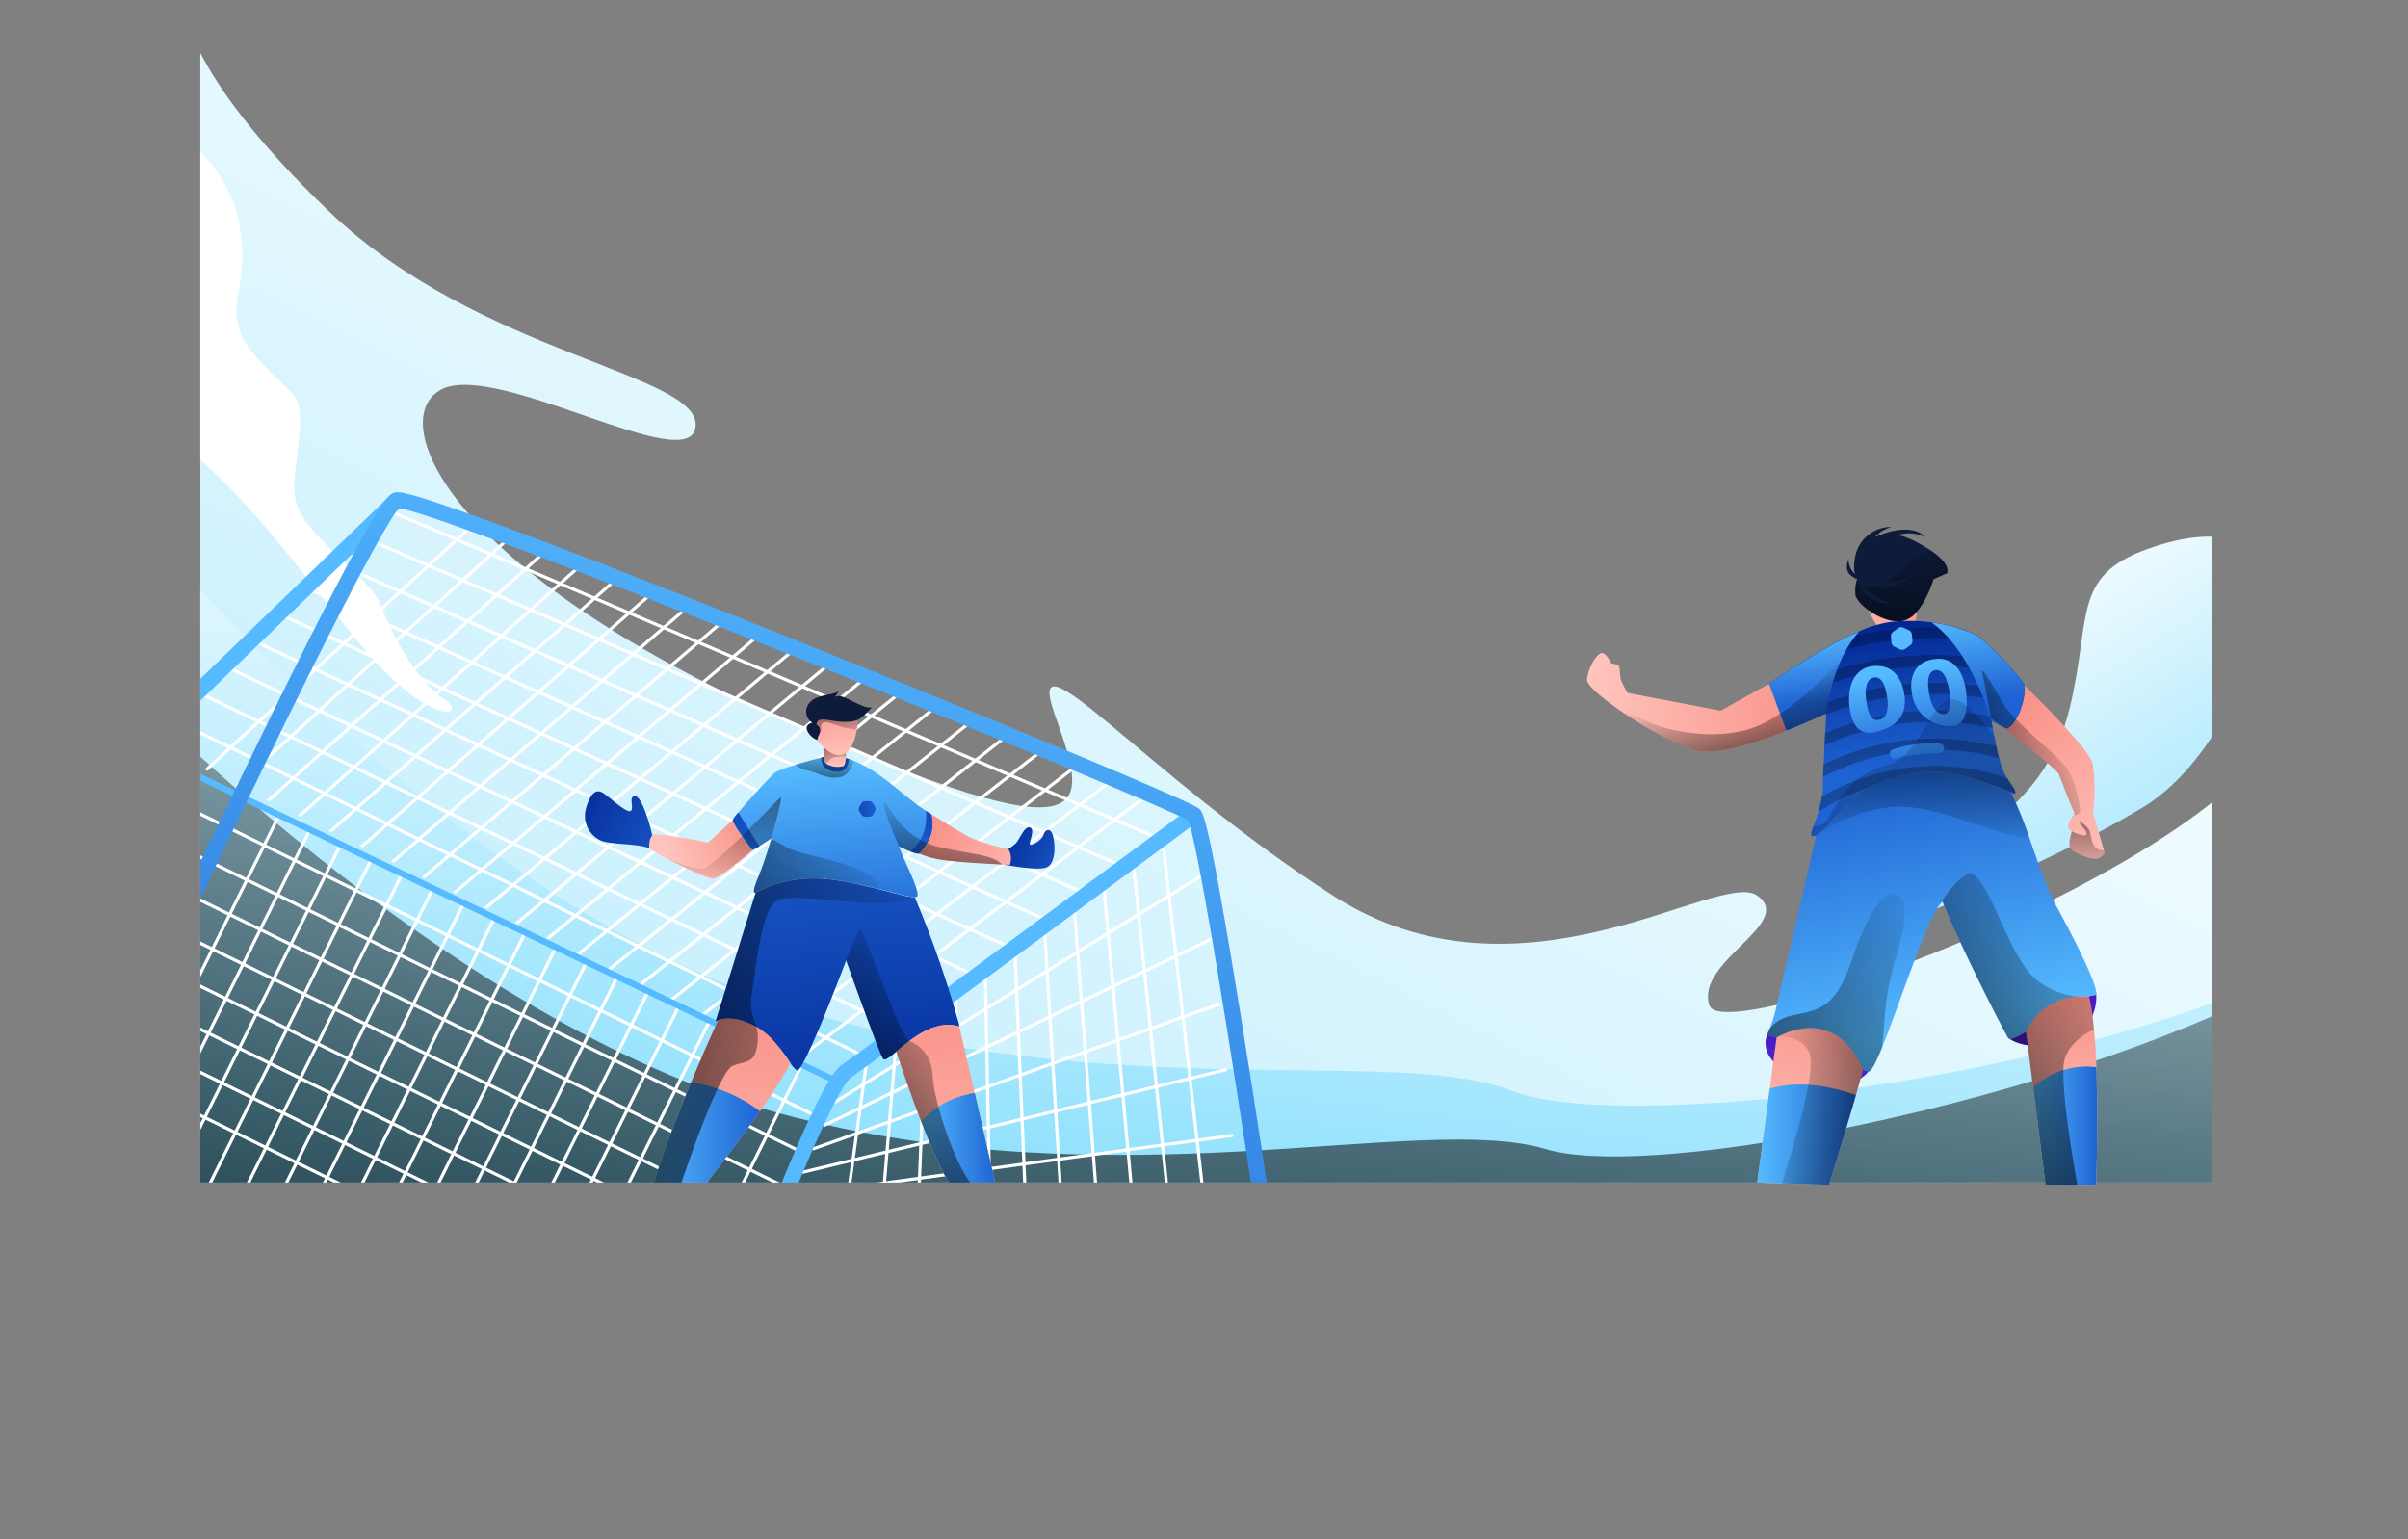 <svg xmlns="http://www.w3.org/2000/svg" xmlns:xlink="http://www.w3.org/1999/xlink" viewBox="0 0 772.26 493.69"><rect x="0" y="0" width="772.26" height="493.69" fill="#808080" stroke="none"/><defs><style>.cls-1,.cls-9{fill:none;}.cls-2{isolation:isolate;}.cls-3{clip-path:url(#clip-path);}.cls-4{fill:url(#linear-gradient);}.cls-5{fill:url(#linear-gradient-2);}.cls-6{fill:url(#linear-gradient-3);}.cls-22,.cls-24,.cls-27,.cls-29,.cls-30,.cls-34,.cls-35,.cls-36,.cls-43,.cls-45,.cls-50,.cls-51,.cls-52,.cls-56,.cls-57,.cls-58,.cls-59,.cls-64,.cls-7{mix-blend-mode:overlay;}.cls-7{fill:url(#linear-gradient-4);}.cls-8{fill:#fff;}.cls-9{stroke:#fff;stroke-linecap:round;stroke-linejoin:round;stroke-width:1.01px;}.cls-10{clip-path:url(#clip-path-2);}.cls-11{fill:#55baff;}.cls-12{fill:url(#linear-gradient-5);}.cls-13{fill:url(#linear-gradient-6);}.cls-14{fill:url(#linear-gradient-7);}.cls-15{fill:url(#linear-gradient-8);}.cls-16{fill:url(#linear-gradient-9);}.cls-17{fill:url(#linear-gradient-10);}.cls-18{fill:url(#linear-gradient-11);}.cls-19{fill:url(#linear-gradient-12);}.cls-20{fill:url(#linear-gradient-13);}.cls-21{fill:url(#linear-gradient-14);}.cls-22{fill:url(#linear-gradient-15);}.cls-23{fill:url(#linear-gradient-16);}.cls-24{fill:url(#linear-gradient-17);}.cls-25{fill:url(#linear-gradient-18);}.cls-26{fill:url(#linear-gradient-19);}.cls-27{fill:url(#linear-gradient-20);}.cls-28{fill:url(#linear-gradient-21);}.cls-29{fill:url(#linear-gradient-22);}.cls-30{fill:url(#linear-gradient-23);}.cls-31{fill:url(#linear-gradient-24);}.cls-32{fill:url(#linear-gradient-25);}.cls-33{fill:#0e1b3a;}.cls-34{fill:url(#linear-gradient-26);}.cls-35{fill:url(#linear-gradient-27);}.cls-36{fill:url(#linear-gradient-28);}.cls-37{fill:url(#linear-gradient-29);}.cls-38{fill:url(#linear-gradient-30);}.cls-39{fill:url(#linear-gradient-31);}.cls-40{fill:url(#linear-gradient-32);}.cls-41{fill:url(#linear-gradient-33);}.cls-42{fill:url(#linear-gradient-34);}.cls-43,.cls-64{opacity:0.25;}.cls-44{fill:url(#linear-gradient-35);}.cls-45{fill:url(#linear-gradient-36);}.cls-46{fill:url(#linear-gradient-37);}.cls-47{fill:url(#linear-gradient-38);}.cls-48{fill:url(#linear-gradient-39);}.cls-49{fill:url(#linear-gradient-40);}.cls-50{fill:url(#linear-gradient-41);}.cls-51{fill:url(#linear-gradient-42);}.cls-52{fill:url(#linear-gradient-43);}.cls-53{fill:url(#linear-gradient-44);}.cls-54{fill:url(#linear-gradient-45);}.cls-55{fill:url(#linear-gradient-46);}.cls-56{fill:url(#linear-gradient-47);}.cls-57{fill:url(#linear-gradient-48);}.cls-58{fill:url(#linear-gradient-49);}.cls-59{fill:url(#linear-gradient-50);}.cls-60{fill:url(#linear-gradient-51);}.cls-61{fill:url(#linear-gradient-52);}.cls-62{fill:url(#linear-gradient-53);}.cls-63{fill:url(#linear-gradient-54);}.cls-64{fill:url(#linear-gradient-55);}</style><clipPath id="clip-path" transform="translate(44.82 16.4)"><rect class="cls-1" x="19.42" width="645.16" height="362.9"/></clipPath><linearGradient id="linear-gradient" x1="695.87" y1="368.22" x2="575.36" y2="171.69" gradientUnits="userSpaceOnUse"><stop offset="0" stop-color="#54d1fc"/><stop offset="1" stop-color="#fff"/></linearGradient><linearGradient id="linear-gradient-2" x1="-99.51" y1="1127.06" x2="457.75" y2="14.45" xlink:href="#linear-gradient"/><linearGradient id="linear-gradient-3" x1="315.9" y1="478.94" x2="355.33" y2="149.81" xlink:href="#linear-gradient"/><linearGradient id="linear-gradient-4" x1="318.71" y1="586.22" x2="376.07" y2="78.54" gradientUnits="userSpaceOnUse"><stop offset="0"/><stop offset="1" stop-opacity="0"/></linearGradient><clipPath id="clip-path-2" transform="translate(44.82 16.4)"><polygon class="cls-1" points="0 220.1 83.21 146.56 90.93 146.56 336.63 242.91 336.26 246.71 223.79 331.86 218.62 328.13 0 220.1"/></clipPath><linearGradient id="linear-gradient-5" x1="234.09" y1="127.1" x2="154.32" y2="466.29" gradientUnits="userSpaceOnUse"><stop offset="0.01" stop-color="#55baff"/><stop offset="1" stop-color="#1e63d3"/></linearGradient><linearGradient id="linear-gradient-6" x1="272.02" y1="249.31" x2="301.28" y2="263.5" gradientUnits="userSpaceOnUse"><stop offset="0.01" stop-color="#00228e"/><stop offset="1" stop-color="#1e63d3"/></linearGradient><linearGradient id="linear-gradient-7" x1="230.41" y1="364.59" x2="213.88" y2="233.44" xlink:href="#linear-gradient-6"/><linearGradient id="linear-gradient-8" x1="186.87" y1="401.89" x2="185.44" y2="302.72" gradientUnits="userSpaceOnUse"><stop offset="0" stop-color="#ffc5bd"/><stop offset="1" stop-color="#f99187"/></linearGradient><linearGradient id="linear-gradient-9" x1="259.48" y1="400.83" x2="258.05" y2="301.66" xlink:href="#linear-gradient-8"/><linearGradient id="linear-gradient-10" x1="169.67" y1="259.57" x2="196.02" y2="247.91" xlink:href="#linear-gradient-8"/><linearGradient id="linear-gradient-11" x1="220.47" y1="228.38" x2="225.86" y2="284.07" xlink:href="#linear-gradient-5"/><linearGradient id="linear-gradient-12" x1="295.76" y1="265.19" x2="252.01" y2="251.14" xlink:href="#linear-gradient-8"/><linearGradient id="linear-gradient-13" x1="131.49" y1="235.45" x2="178.92" y2="258.45" xlink:href="#linear-gradient-6"/><linearGradient id="linear-gradient-14" x1="163.39" y1="349.31" x2="198.9" y2="349.31" xlink:href="#linear-gradient-5"/><linearGradient id="linear-gradient-15" x1="98.13" y1="323.73" x2="259.34" y2="311.04" xlink:href="#linear-gradient-4"/><linearGradient id="linear-gradient-16" x1="250.6" y1="349.79" x2="274.65" y2="349.79" xlink:href="#linear-gradient-5"/><linearGradient id="linear-gradient-17" x1="205.23" y1="361.29" x2="268.63" y2="307" xlink:href="#linear-gradient-4"/><linearGradient id="linear-gradient-18" x1="214.16" y1="206.65" x2="226.36" y2="235.26" xlink:href="#linear-gradient-6"/><linearGradient id="linear-gradient-19" x1="176.16" y1="207.99" x2="200.15" y2="264.23" xlink:href="#linear-gradient-6"/><linearGradient id="linear-gradient-20" x1="187.51" y1="199.87" x2="187.51" y2="267.18" xlink:href="#linear-gradient-4"/><linearGradient id="linear-gradient-21" x1="250.76" y1="223.02" x2="250.76" y2="258.35" xlink:href="#linear-gradient-6"/><linearGradient id="linear-gradient-22" x1="254.42" y1="293.62" x2="258.73" y2="236.93" xlink:href="#linear-gradient-4"/><linearGradient id="linear-gradient-23" x1="218.18" y1="246.98" x2="219.98" y2="223.34" xlink:href="#linear-gradient-4"/><linearGradient id="linear-gradient-24" x1="225.85" y1="227.43" x2="221.23" y2="205.39" xlink:href="#linear-gradient-8"/><linearGradient id="linear-gradient-25" x1="223.39" y1="229.28" x2="222.38" y2="220.84" xlink:href="#linear-gradient-8"/><linearGradient id="linear-gradient-26" x1="220.53" y1="197.56" x2="225.02" y2="222.71" xlink:href="#linear-gradient-4"/><linearGradient id="linear-gradient-27" x1="214.47" y1="206.34" x2="225.07" y2="231.19" xlink:href="#linear-gradient-4"/><linearGradient id="linear-gradient-28" x1="122.19" y1="275.31" x2="243.55" y2="257.26" xlink:href="#linear-gradient-4"/><linearGradient id="linear-gradient-29" x1="220.67" y1="244.95" x2="237.03" y2="242.52" xlink:href="#linear-gradient-6"/><linearGradient id="linear-gradient-30" x1="639.67" y1="260.64" x2="597.18" y2="212.05" xlink:href="#linear-gradient-8"/><linearGradient id="linear-gradient-31" x1="622.87" y1="333.22" x2="613.05" y2="307.83" gradientUnits="userSpaceOnUse"><stop offset="0" stop-color="#5b31dd"/><stop offset="1" stop-color="#4717bc"/></linearGradient><linearGradient id="linear-gradient-32" x1="534" y1="340.96" x2="539.27" y2="315.72" xlink:href="#linear-gradient-31"/><linearGradient id="linear-gradient-33" x1="542.26" y1="183.55" x2="576.75" y2="181.63" xlink:href="#linear-gradient-8"/><linearGradient id="linear-gradient-34" x1="559.82" y1="179.78" x2="566.53" y2="229.61" xlink:href="#linear-gradient-6"/><linearGradient id="linear-gradient-35" x1="576.1" y1="315" x2="559.22" y2="232.71" xlink:href="#linear-gradient-5"/><linearGradient id="linear-gradient-36" x1="472.83" y1="374.11" x2="581.34" y2="277.82" xlink:href="#linear-gradient-4"/><linearGradient id="linear-gradient-37" x1="528.32" y1="363.99" x2="543.81" y2="301.39" xlink:href="#linear-gradient-8"/><linearGradient id="linear-gradient-38" x1="615.63" y1="361.4" x2="617.07" y2="301.95" xlink:href="#linear-gradient-8"/><linearGradient id="linear-gradient-39" x1="518.75" y1="347.54" x2="550.39" y2="347.54" xlink:href="#linear-gradient-5"/><linearGradient id="linear-gradient-40" x1="607.18" y1="344.68" x2="627.75" y2="344.68" xlink:href="#linear-gradient-5"/><linearGradient id="linear-gradient-41" x1="548.53" y1="358.75" x2="637.64" y2="285.93" xlink:href="#linear-gradient-4"/><linearGradient id="linear-gradient-42" x1="592.19" y1="347.06" x2="519.85" y2="336.52" xlink:href="#linear-gradient-4"/><linearGradient id="linear-gradient-43" x1="573.77" y1="183.2" x2="571.61" y2="256.97" xlink:href="#linear-gradient-4"/><linearGradient id="linear-gradient-44" x1="535.4" y1="186.75" x2="538.32" y2="208.51" xlink:href="#linear-gradient-5"/><linearGradient id="linear-gradient-45" x1="587.66" y1="179.47" x2="591.48" y2="207.86" xlink:href="#linear-gradient-5"/><linearGradient id="linear-gradient-46" x1="463.64" y1="207.91" x2="539.1" y2="211.26" xlink:href="#linear-gradient-8"/><linearGradient id="linear-gradient-47" x1="566.46" y1="238.35" x2="619.4" y2="216.31" xlink:href="#linear-gradient-4"/><linearGradient id="linear-gradient-48" x1="625.89" y1="217.89" x2="624.1" y2="266.76" xlink:href="#linear-gradient-4"/><linearGradient id="linear-gradient-49" x1="520.79" y1="246.69" x2="510.01" y2="203.33" xlink:href="#linear-gradient-4"/><linearGradient id="linear-gradient-50" x1="569.33" y1="217.95" x2="563.42" y2="153.27" xlink:href="#linear-gradient-4"/><linearGradient id="linear-gradient-51" x1="555.56" y1="200.62" x2="560.95" y2="227.69" xlink:href="#linear-gradient-5"/><linearGradient id="linear-gradient-52" x1="575.22" y1="196.71" x2="580.61" y2="223.77" xlink:href="#linear-gradient-5"/><linearGradient id="linear-gradient-53" x1="565.77" y1="194.28" x2="570.92" y2="236.8" xlink:href="#linear-gradient-5"/><linearGradient id="linear-gradient-54" x1="566.32" y1="194.21" x2="571.47" y2="236.73" xlink:href="#linear-gradient-5"/><linearGradient id="linear-gradient-55" x1="575.64" y1="260.26" x2="537.31" y2="168.76" xlink:href="#linear-gradient-4"/></defs><title>goalie_and_player</title><g class="cls-2"><g id="Layer_2" data-name="Layer 2"><g id="OBJECTS"><g class="cls-3"><path class="cls-4" d="M682.59,178.94s-11.5,46.28-40.24,63.65-66.25,31.56-88,42.87-29-4.46,2.69-17.85,54.62-27.5,61.81-56.54.48-42.55,24.92-51.34S685.47,156.26,682.59,178.94Z" transform="translate(44.82 16.4)"/><path class="cls-5" d="M651.64,456.72c-17.06,1.58-38.61,1.49-65.7-.73-187-15.3-344.82-2.87-422.55-23.9S3.64,377.75-10.92,356.15-50.4,282.08-43.69,252.37c5.41-24,26.44-78.46,37.37-109.13,2.6-7.32,4.64-13.29,5.75-17.16C5.17,106,13.8-16.4,13.8-16.4s-1,22,47,67.89,119,51.88,117.47,68.86-65.14-22-82.2-11.48,4.12,58.25,109.69,105.28,98,27.81,87.65-1.44,29,19.38,89.33,58.18,123.81-8.89,136.06,0S498.63,292,503.42,306.12s168.63-46,184.92-93.41c10.88-31.66,14.92,23.65,15,74.67,0,25.38-.92,49.7-2.51,61.71-1.84,13.84,8.31,35,11,55C715.18,428.72,707.24,451.57,651.64,456.72Z" transform="translate(44.82 16.4)"/><path class="cls-6" d="M711.83,404.08c-21.39,20.42-40.27,38.11-60.19,52.64-17.06,1.58-38.61,1.49-65.7-.73-187-15.3-344.82-2.87-422.55-23.9S3.64,377.75-10.92,356.15-50.4,282.08-43.69,252.37c5.41-24,26.44-78.46,37.37-109.13,0,0,96.53,121.26,202.53,159.15s204.68,15.74,244,31.12c37.44,14.66,196.23-5.83,263.13-46.13,0,25.38-.92,49.7-2.51,61.71C699,362.93,709.11,384.09,711.83,404.08Z" transform="translate(44.82 16.4)"/><path class="cls-7" d="M727.44,400.73C707.77,422.8,690.38,442,671.69,458c-16.88,2.94-38.37,4.58-65.54,4.54-187.6-.25-343.94,24.81-423.11,10.08S19.42,431.31,3.17,410.94s-45.31-70.66-41-100.81c3.46-24.34,20-80.33,28.46-111.78,0,0,106,113.13,214.69,142.39S410.59,340,451,352.19c38.51,11.6,195.13-21.56,258.57-67.1,2.08,25.3,3.08,49.62,2.46,61.71C711.31,360.74,723.13,381,727.44,400.73Z" transform="translate(44.82 16.4)"/><path class="cls-8" d="M6.13,20.9c1,1.43,22,12.91,25.87,34.9s-7.18,27.25,4.79,41.6,15.81,10.51,14.37,26.29-4.46,20.51,5.27,31.08S74.88,171,77.64,178.42s10.41,23,19.52,29.06-3.84,10-25.87-16.56S35.35,142.82,9,122.26s-36.89-54-36.89-55.46" transform="translate(44.82 16.4)"/><line class="cls-9" x1="257.18" y1="341.54" x2="229.46" y2="397.24"/><line class="cls-9" x1="247.32" y1="336.81" x2="217.29" y2="397.16"/><line class="cls-9" x1="237.47" y1="332.08" x2="205.13" y2="397.07"/><line class="cls-9" x1="227.62" y1="327.34" x2="192.97" y2="396.98"/><line class="cls-9" x1="217.77" y1="322.61" x2="180.81" y2="396.89"/><line class="cls-9" x1="207.92" y1="317.88" x2="168.65" y2="396.81"/><line class="cls-9" x1="198.06" y1="313.15" x2="156.48" y2="396.72"/><line class="cls-9" x1="188.21" y1="308.42" x2="144.32" y2="396.63"/><line class="cls-9" x1="178.36" y1="303.69" x2="132.16" y2="396.54"/><line class="cls-9" x1="168.51" y1="298.96" x2="120" y2="396.46"/><line class="cls-9" x1="158.66" y1="294.23" x2="107.83" y2="396.37"/><line class="cls-9" x1="148.8" y1="289.5" x2="95.67" y2="396.28"/><line class="cls-9" x1="138.95" y1="284.76" x2="83.51" y2="396.19"/><line class="cls-9" x1="129.1" y1="280.03" x2="71.35" y2="396.1"/><line class="cls-9" x1="119.25" y1="275.3" x2="59.18" y2="396.02"/><line class="cls-9" x1="109.4" y1="270.57" x2="47.02" y2="395.93"/><line class="cls-9" x1="99.55" y1="265.84" x2="34.86" y2="395.84"/><line class="cls-9" x1="89.69" y1="261.11" x2="22.7" y2="395.75"/><line class="cls-9" x1="56.89" y1="257.49" x2="263.42" y2="358.8"/><line class="cls-9" x1="52.01" y1="268.91" x2="256.93" y2="369.43"/><line class="cls-9" x1="47.12" y1="280.32" x2="250.45" y2="380.05"/><line class="cls-9" x1="42.24" y1="291.73" x2="243.97" y2="390.68"/><line class="cls-9" x1="37.35" y1="303.14" x2="237.49" y2="401.31"/><line class="cls-9" x1="32.47" y1="314.56" x2="231" y2="411.94"/><line class="cls-9" x1="27.58" y1="325.97" x2="224.52" y2="422.57"/><line class="cls-9" x1="22.7" y1="337.38" x2="218.04" y2="433.2"/><g class="cls-10"><line class="cls-9" x1="176.22" y1="145.76" x2="41.83" y2="269.26"/><line class="cls-9" x1="186.91" y1="151.06" x2="51.93" y2="273.84"/><line class="cls-9" x1="197.6" y1="156.35" x2="62.02" y2="278.43"/><line class="cls-9" x1="208.29" y1="161.65" x2="72.12" y2="283.02"/><line class="cls-9" x1="218.98" y1="166.95" x2="82.21" y2="287.6"/><line class="cls-9" x1="229.67" y1="172.25" x2="92.31" y2="292.19"/><line class="cls-9" x1="240.36" y1="177.55" x2="102.41" y2="296.78"/><line class="cls-9" x1="251.05" y1="182.84" x2="112.5" y2="301.36"/><line class="cls-9" x1="261.74" y1="188.14" x2="122.6" y2="305.95"/><line class="cls-9" x1="272.43" y1="193.44" x2="132.7" y2="310.54"/><line class="cls-9" x1="283.12" y1="198.74" x2="142.79" y2="315.12"/><line class="cls-9" x1="293.81" y1="204.03" x2="152.89" y2="319.71"/><line class="cls-9" x1="304.49" y1="209.33" x2="162.99" y2="324.3"/><line class="cls-9" x1="315.18" y1="214.63" x2="173.08" y2="328.88"/><line class="cls-9" x1="325.87" y1="219.93" x2="183.18" y2="333.47"/><line class="cls-9" x1="336.56" y1="225.23" x2="193.28" y2="338.05"/><line class="cls-9" x1="347.25" y1="230.52" x2="203.37" y2="342.64"/><line class="cls-9" x1="357.94" y1="235.82" x2="213.47" y2="347.23"/><line class="cls-9" x1="368.63" y1="241.12" x2="223.56" y2="351.81"/><line class="cls-9" x1="379.32" y1="246.42" x2="233.66" y2="356.4"/><line class="cls-9" x1="105.08" y1="155.43" x2="394.33" y2="278.6"/><line class="cls-9" x1="95.85" y1="163.37" x2="384.26" y2="288.36"/><line class="cls-9" x1="86.61" y1="171.31" x2="374.2" y2="298.12"/><line class="cls-9" x1="77.38" y1="179.25" x2="364.13" y2="307.88"/><line class="cls-9" x1="68.14" y1="187.2" x2="354.07" y2="317.64"/><line class="cls-9" x1="58.9" y1="195.14" x2="344" y2="327.4"/><line class="cls-9" x1="49.67" y1="203.08" x2="333.94" y2="337.16"/><line class="cls-9" x1="40.43" y1="211.02" x2="323.87" y2="346.92"/><line class="cls-9" x1="31.2" y1="218.96" x2="313.81" y2="356.68"/></g><line class="cls-9" x1="278.11" y1="339.29" x2="271.35" y2="388.02"/><line class="cls-9" x1="287.58" y1="332.18" x2="282.89" y2="388.35"/><line class="cls-9" x1="297.04" y1="325.08" x2="294.44" y2="388.67"/><line class="cls-9" x1="306.51" y1="317.98" x2="305.99" y2="388.99"/><line class="cls-9" x1="315.97" y1="310.87" x2="317.53" y2="389.32"/><line class="cls-9" x1="325.44" y1="303.77" x2="329.08" y2="389.64"/><line class="cls-9" x1="334.9" y1="296.67" x2="340.63" y2="389.97"/><line class="cls-9" x1="344.37" y1="289.56" x2="352.18" y2="390.29"/><line class="cls-9" x1="353.83" y1="282.46" x2="363.72" y2="390.62"/><line class="cls-9" x1="363.3" y1="275.36" x2="375.27" y2="390.94"/><line class="cls-9" x1="372.76" y1="268.25" x2="386.82" y2="391.27"/><line class="cls-9" x1="267.84" y1="353.42" x2="386.82" y2="279.91"/><line class="cls-9" x1="264.37" y1="360.94" x2="388.9" y2="300.99"/><line class="cls-9" x1="260.91" y1="368.46" x2="390.97" y2="322.06"/><line class="cls-9" x1="257.45" y1="375.98" x2="393.05" y2="343.14"/><line class="cls-9" x1="253.99" y1="383.5" x2="395.13" y2="364.21"/><line class="cls-9" x1="250.53" y1="391.02" x2="397.21" y2="385.29"/><rect class="cls-11" x="117.12" y="162.48" width="2.02" height="235.25" transform="translate(-140.72 282.3) rotate(-64.46)"/><rect class="cls-11" x="-20.2" y="182.98" width="119.26" height="5.04" transform="translate(-73.02 95.91) rotate(-44.02)"/><path class="cls-11" d="M201.1,388.8,196.38,387c.06-.14,5.36-14.23,11.41-28.69,12.5-29.85,16-32.22,17.33-33.11,6.6-4.46,110.46-81.55,111.51-82.32l3,4c-4.29,3.18-105,77.93-111.7,82.46-.84.56-4.44,4.46-15.5,30.87C206.42,374.65,201.16,388.66,201.1,388.8Z" transform="translate(44.82 16.4)"/><path class="cls-12" d="M358.16,374.87c-.05-.31-4.58-30.8-9.57-61.81-8.59-53.33-11.43-64.26-12.33-66.35-5.43-3.07-59.86-25.9-125-52-85.93-34.45-122.36-47.36-128.07-48.14-2,2.09-9.18,13.23-35.86,67.43-15.72,31.95-30.65,63.54-30.8,63.85L12,275.69c.15-.33,15.52-32.85,31.51-65.31,32.75-66.47,36-67.88,37.8-68.64,1.46-.62,3.27-1.4,44.15,14,28,10.54,62.67,24.27,86.77,33.93,30.25,12.12,61.67,24.95,86.23,35.19,39.68,16.55,40.87,17.73,41.45,18.3,1.11,1.1,3,3,13.41,67.6,5.09,31.56,9.78,63.07,9.82,63.39Z" transform="translate(44.82 16.4)"/><path class="cls-13" d="M277.77,256.4a20.3,20.3,0,0,0,3.11-2.23c1.2-1.12,2.8-5.67,4.55-5.19s0,4.23,0,5.27,3.84-1,4.4-2.88,2.39-2.47,3.11.56.72,8.07-1.68,9.66-12.46-.44-13.49-.56S277.77,256.4,277.77,256.4Z" transform="translate(44.82 16.4)"/><path class="cls-14" d="M262.92,312.86l-.05,0c-6-1.78-11.62,1.33-16,4.63h0c-1.59,1.19-3,2.41-4.23,3.42-2.24,1.88-3.77,3.08-4.29,2.19-1.6-2.72-11.8-31.46-11.8-31.46s-13.75,36.57-15.83,35.29a8.92,8.92,0,0,1-2-2.27,60.38,60.38,0,0,0-5.44-7.09,23.9,23.9,0,0,0-5.56-4.52c-.31-.17-.62-.34-.94-.49-5.86-2.94-9.66-2.25-11.26-1.68a4.58,4.58,0,0,0-.87.4l12.88-41.36a49.58,49.58,0,0,1,7.35-3,41.47,41.47,0,0,1,10-1.53,50.19,50.19,0,0,1,9.71.74c10.22,1.64,20.83,5.32,24,5.29l.15.39a330.37,330.37,0,0,1,13.16,37.32c0,.13.08.26.11.39s.06.21.09.34Q262.55,311.36,262.92,312.86Z" transform="translate(44.82 16.4)"/><path class="cls-15" d="M208.74,324.64A153.75,153.75,0,0,1,198.9,340c-8.21,11.67-17.78,23.8-17.78,23.8l-8.33,1.85-9.4,2.1a377.08,377.08,0,0,1,13.44-37c4.79-11.54,8.71-20,8.71-20,1.6-.57,5.4-1.26,11.26,1.68.32.15.63.32.94.49a23.9,23.9,0,0,1,5.56,4.52A60.38,60.38,0,0,1,208.74,324.64Z" transform="translate(44.82 16.4)"/><path class="cls-16" d="M274.65,364.44l-6.66.47-7,.49c-3.27-4.83-7.06-13.48-10.4-22.11-3.47-8.93-6.47-17.83-8-22.4,1.22-1,2.64-2.23,4.23-3.42h0c4.39-3.3,10-6.41,16-4.63,1.12,4.68,3,12.86,4.93,21.34C271.15,348.85,274.65,364.44,274.65,364.44Z" transform="translate(44.82 16.4)"/><path class="cls-17" d="M196.8,256l-.21.2c-1.52,1.34-10.54,9.25-12.8,9.19-1.27,0-8.31-3-14.47-6.26h0c-5.88-3.08-10.94-6.34-9.38-7.4,3.19-2.15,22.27,2.16,22.27,2.16l8-7.27a2.32,2.32,0,0,0,.39,1.12,41.9,41.9,0,0,0,2.58,4,49,49,0,0,0,3.26,4.23s.13,0,.28,0Z" transform="translate(44.82 16.4)"/><path class="cls-18" d="M252.51,254a16.27,16.27,0,0,1-2.53,3.35s-.43.25-2.79-.64c-.91-.35-2.1-.86-3.67-1.63.32,1,.8,2.11,1.34,3.38s1.18,2.67,1.78,4c1.85,4.2,3.52,8.27,2.5,8.85a1.91,1.91,0,0,1-.51.05c-1.86,0-6.22-1.22-11.54-2.58-3.85-1-8.21-2-12.49-2.71a50.19,50.19,0,0,0-9.71-.74,41.47,41.47,0,0,0-10,1.53,49.58,49.58,0,0,0-7.35,3c-.3.11-.47.1-.51-.08-.24-1.08.48-2.76,2-6.59.57-1.4,1.2-3.22,1.78-5v0c.81-2.44,1.49-4.73,1.72-5.5,0-.16.07-.25.08-.27l-.15.1a.47.47,0,0,0-.12.09c-.65.43-2.27,1.54-3.66,2.39-.42.27-.83.51-1.17.7a7.05,7.05,0,0,1-.77.37l-.21.06h-.07c-.18-.13-1.8-2.23-3.35-4.44a38.7,38.7,0,0,1-2.56-4,2.32,2.32,0,0,1-.39-1.12A12.67,12.67,0,0,1,192,244.2c3.23-3.91,9.94-11.25,11.67-12.71.85-.71,3.56-1.67,6.64-2.6,2.87-.87,6-1.71,8.33-2.29,1.86-.47,3.12-.76,3.12-.76a24.48,24.48,0,0,1,5.72,1.24c.51.17,1,.35,1.5.55,9.14,3.65,16.25,11.72,23.2,16.06.42.27.85.52,1.27.76h0l.38.21s0,0,0,0A11.37,11.37,0,0,1,252.51,254Z" transform="translate(44.82 16.4)"/><path class="cls-19" d="M279.05,261l-2.45-.12c-18.29-1-21.72-1.48-26.62-3.55a16.27,16.27,0,0,0,2.53-3.35,11.37,11.37,0,0,0,1.32-9.3c1.61,1,7.55,4.78,11.32,6.9,4.4,2.48,13.42,4.36,13.42,4.36A5.9,5.9,0,0,1,279.05,261Z" transform="translate(44.82 16.4)"/><path class="cls-20" d="M164.31,251.62c.19-.22-2.88-12.38-5.35-12.62s-.24,4-1.52,4.71-6.31-4-8.7-5.67-4.31.08-5.67,5a8.68,8.68,0,0,0,4.79,10.15c2.95,1.35,12.34.92,15.49,2.52C163.43,254.65,163.27,252.82,164.31,251.62Z" transform="translate(44.82 16.4)"/><path class="cls-21" d="M198.9,340c-8.21,11.67-17.78,23.8-17.78,23.8l-8.33,1.85-9.4,2.1a377.08,377.08,0,0,1,13.44-37A48.62,48.62,0,0,1,198.9,340Z" transform="translate(44.82 16.4)"/><path class="cls-22" d="M248.78,271.81a67,67,0,0,1-9.46,1.36c-9,.84-28.5-3-34.37-1s-7.55,24.08-8.74,30.78c-.8,4.48.69,7,1.53,10a13,13,0,0,1,.38,5.3c-.83,6.34-2.88,5.39-7.91,7.18-3.94,1.41-13.49,28.56-17.42,40.18l-9.4,2.1c7.18-24.79,22.15-56.93,22.15-56.93a4.58,4.58,0,0,0-.87.4l12.88-41.36a49.58,49.58,0,0,1,7.35-3,41.47,41.47,0,0,1,10-1.53,50.19,50.19,0,0,1,9.71.74c10.22,1.64,20.83,5.32,24,5.29Z" transform="translate(44.82 16.4)"/><path class="cls-23" d="M274.65,364.44l-6.66.47-7,.49c-3.27-4.83-7.06-13.48-10.4-22.11a29.08,29.08,0,0,1,17.2-9.11C271.15,348.85,274.65,364.44,274.65,364.44Z" transform="translate(44.82 16.4)"/><path class="cls-24" d="M268,364.91l-7,.49c-6.67-9.81-15.42-35.51-18.38-44.51-2.24,1.88-3.77,3.08-4.29,2.19-1.6-2.72-11.8-31.46-11.8-31.46s3.33-8.79,4.45-9.75,12.58,34,15.87,35.6h0c3.28,1.61,7.17,4.17,7.46,11.52C254.61,336.14,261.44,358.31,268,364.91Z" transform="translate(44.82 16.4)"/><path class="cls-25" d="M227.44,227.08c-.14,1.93-1,4.34-4.28,4-4.22-.37-4.6-3.24-4.56-4.53,1.86-.47,3.12-.76,3.12-.76A24.48,24.48,0,0,1,227.44,227.08Z" transform="translate(44.82 16.4)"/><path class="cls-26" d="M198.74,255a14.62,14.62,0,0,1-1.94,1.07l-.21.06h-.07c-.18-.13-1.8-2.23-3.35-4.44a38.7,38.7,0,0,1-2.56-4,2.32,2.32,0,0,1-.39-1.12A12.67,12.67,0,0,1,192,244.2C193.52,246.72,197.09,252.5,198.74,255Z" transform="translate(44.82 16.4)"/><path class="cls-27" d="M202.52,252.56a53.52,53.52,0,0,1-5.72,3.55l-.21.06c-1.52,1.34-10.54,9.25-12.8,9.19-1.27,0-8.31-3-14.47-6.26.42.18,7.24,3.15,11,3.1,1.83,0,7.42-5.11,12.89-10.48l0,0c5.95-5.85,11.74-12,12.36-12.41S204.16,246.8,202.52,252.56Z" transform="translate(44.82 16.4)"/><path class="cls-28" d="M252.51,254a16.27,16.27,0,0,1-2.53,3.35s-.43.25-2.79-.64c5.3-4.4,5.22-10.61,4.95-13,.42.27.85.52,1.27.76h0l.38.21s0,0,0,0A11.37,11.37,0,0,1,252.51,254Z" transform="translate(44.82 16.4)"/><path class="cls-29" d="M276.6,260.91c-18.29-1-21.72-1.48-26.62-3.55,0,0-.84.48-6.46-2.27,0,0-5.67-13-4.72-13.94s3.85,8.73,13.71,12.86a23.83,23.83,0,0,0,3.22,1.08C265.58,257.58,273.43,257.5,276.6,260.91Z" transform="translate(44.82 16.4)"/><path class="cls-30" d="M228.94,227.63c-.48,1.81-1.61,4.55-4.17,5.18-3.89,1-6.83-1.26-11.1-2.22a6.43,6.43,0,0,1-3.4-1.7c2.87-.87,6-1.71,8.33-2.29,1.86-.47,3.12-.76,3.12-.76a24.48,24.48,0,0,1,5.72,1.24C228,227.25,228.45,227.43,228.94,227.63Z" transform="translate(44.82 16.4)"/><path class="cls-31" d="M230.3,214.44a31.15,31.15,0,0,1-.34,3.17c-.43,2.71-1.36,5.77-3.33,7.36l-.1.07c-2.41,1.84-5.24.16-7.24-1.78a15.53,15.53,0,0,1-2-2.32,6.5,6.5,0,0,1,.72-2.16,2.77,2.77,0,0,0,.09-1.3,2,2,0,0,0-.24-.71c-.46-.74-1.28-.43-.57-1.75.31-.59,1.11-.72,2.19-.65,1.86.13,4.54.83,7,.71A9.86,9.86,0,0,0,230.3,214.44Z" transform="translate(44.82 16.4)"/><path class="cls-32" d="M226.53,225c0,.44,0,.89-.06,1.33-.1,1.52-.34,2.92-.86,3a7.14,7.14,0,0,1-5.32-.68,2,2,0,0,1-.61-.58,25.34,25.34,0,0,1-.39-4.88C221.29,225.2,224.12,226.88,226.53,225Z" transform="translate(44.82 16.4)"/><path class="cls-33" d="M234.83,210.47c-2.17,2.28-3.29,3.39-4.53,4a9.86,9.86,0,0,1-3.77.64c-2.48.12-5.16-.58-7-.71-1.08-.07-1.88.06-2.19.65-.71,1.32.11,1,.57,1.75a2,2,0,0,1,.24.71c.23,1.68-.72,1.9-.81,3.46a5.81,5.81,0,0,1-3.21-2.86c-1.08-2.22,1.6-2.7,1.6-2.7a4.11,4.11,0,0,1-1.48-5.56c1.86-3.6,7.13-2.94,9.88-4.5a14.74,14.74,0,0,1-1.3,1.86c.53-.36,1.54-.6,3.34.18C229.32,208.74,233,211.07,234.83,210.47Z" transform="translate(44.82 16.4)"/><path class="cls-34" d="M230.3,214.44a31.15,31.15,0,0,1-.34,3.17c-4-.19-8.43-2.19-9.44-2.33-1.46-.2-2.06.42-1.94,1.72a1.93,1.93,0,0,1-.54,1.78,2.77,2.77,0,0,0,.09-1.3,2,2,0,0,0-.24-.71c-.46-.74-1.28-.43-.57-1.75.31-.59,1.11-.72,2.19-.65,1.86.13,4.54.83,7,.71A9.86,9.86,0,0,0,230.3,214.44Z" transform="translate(44.82 16.4)"/><path class="cls-35" d="M226.53,225c0,.44,0,.89-.06,1.33a13.49,13.49,0,0,0-4.2.27,4.76,4.76,0,0,0-2,2.08,2,2,0,0,1-.61-.58,25.34,25.34,0,0,1-.39-4.88C221.29,225.2,224.12,226.88,226.53,225Z" transform="translate(44.82 16.4)"/><path class="cls-36" d="M237.09,268.84c-3.85-1-8.21-2-12.49-2.71a50.19,50.19,0,0,0-9.71-.74,41.47,41.47,0,0,0-10,1.53,49.58,49.58,0,0,0-7.35,3c-.3.11-.47.1-.51-.08-.24-1.08.48-2.76,2-6.59.57-1.4,1.2-3.22,1.78-5v0c.81-2.44,1.49-4.73,1.72-5.5a32.13,32.13,0,0,1,4.28,2.24C213.5,259,236,260.25,237.09,268.84Z" transform="translate(44.82 16.4)"/><path class="cls-37" d="M234,245.57l-1.23,0a1.45,1.45,0,0,1-1.29-.69l-.64-1a1.44,1.44,0,0,1-.05-1.46l.58-1.08a1.45,1.45,0,0,1,1.24-.77l1.23,0a1.45,1.45,0,0,1,1.29.69l.64,1a1.44,1.44,0,0,1,.05,1.46l-.58,1.08A1.45,1.45,0,0,1,234,245.57Z" transform="translate(44.82 16.4)"/></g><path class="cls-38" d="M630.14,257a3.19,3.19,0,0,1-2.73,2c-2.16.24-8-2.15-8.45-3.75s.65-4.85.71-5h0a2.3,2.3,0,0,1-1.28-1.6c0-.69,1.09-2.63,1.86-3.87l.25-.39c-2.13-4.61-4.48-11.21-5.06-12.51-.84-1.9-19.71-16.37-21.75-17.93l-.18-.13.13-.13,4.23-4.08,6.51-6.27s21,20.44,21.92,25.19a58.33,58.33,0,0,1,.16,15.91l3.48,11.94Z" transform="translate(44.82 16.4)"/><path class="cls-39" d="M626.51,308.64c-.09.28-.2.57-.31.86-1.66,4.25-5.07,8.68-11.28,9.42a33.1,33.1,0,0,1-9.47-.06c-4-.66-5.62-2-5.62-2V304.55l10.93-4.95,1.77-.8s14.09.13,14.86,3h0A14.52,14.52,0,0,1,626.51,308.64Z" transform="translate(44.82 16.4)"/><path class="cls-40" d="M522.14,315s-5,8.4,10.66,14.62,21.57-2.31,21.57-2.31-1.14-14.77-1.69-15.57-17-3-17-3Z" transform="translate(44.82 16.4)"/><path class="cls-33" d="M579.59,167.46l-4.31,1.91s-1.89,6.36-5.3,10.35a8,8,0,0,1-5.16,3.15c-3.6.3-7.56-1.45-10.45-3.57a19.3,19.3,0,0,1-1.88-1.58c-1.37-1.32-2.23-2.62-2.28-3.56a13,13,0,0,1,.55-4.78h0c-3.2-1.51-3.92-3.11-2.72-6.62a6.11,6.11,0,0,0,2.13,5s-.85-1.49,0-5.8a11.83,11.83,0,0,1,11.52-9.35c-3.73,1.25-5.11,3.17-5.18,3.27.22-.1,10.91-5.37,16.13,0a11.9,11.9,0,0,0-9.32-.49c.27-.08,2.57-.54,10,4.08.32.19.62.39.9.58C581.21,164.66,579.59,167.46,579.59,167.46Z" transform="translate(44.82 16.4)"/><path class="cls-41" d="M570,179.72c-.2,2.3-.78,5.34-2.45,5.78-2.71.72-8.54.48-10-.8-.75-.67-2.09-3.18-3.18-5.4,2.89,2.12,6.85,3.87,10.45,3.57A8,8,0,0,0,570,179.72Z" transform="translate(44.82 16.4)"/><path class="cls-42" d="M604.28,206.91a22.59,22.59,0,0,1-.81,3.44,16.51,16.51,0,0,1-2.4,4.91,7.33,7.33,0,0,1-2.2,2l-5-2.39h0c0,.11.17,1,.41,2.28.16.86.35,1.91.58,3,.17.89.36,1.83.56,2.78.29,1.33.59,2.68.89,3.88s.62,2.3.91,3.1a17.15,17.15,0,0,0,1.68,3.35c1.23,1.93,2.47,3.27,2.63,4.55a.39.39,0,0,1,0,.19c-.1.24-.55.22-1.27,0-1.49-.43-4.15-1.63-7.45-2.92a64.48,64.48,0,0,0-11.62-3.51,31.71,31.71,0,0,0-6-.45,49.65,49.65,0,0,0-21.19,5.27,18.66,18.66,0,0,0-4.62,3.33c-4.58,4.77-9.06,10.24-11.63,11.72a2.27,2.27,0,0,1-1.19.37c-.89,0-.53-1.24.22-3.27.45-1.2,1-2.71,1.56-4.44a36.07,36.07,0,0,0,1.15-4.9,28.93,28.93,0,0,0,.31-3.44c0-.94,0-1.94.09-3,0-1.31.1-2.67.15-4,.09-2.07.19-4.16.29-6.11.06-1.4.13-2.73.19-3.94.16-2.94.29-5.18.34-6,0-.2,0-.31,0-.31h0c-.35.16-11.51,5.15-12.69,5.39-.4.08-1.28-.51-2.25-1.66a16.43,16.43,0,0,1-2.68-4.69,19.41,19.41,0,0,1-1-3.54,20.18,20.18,0,0,1-.22-4.6s3.34-2.39,8.24-5.53a181.6,181.6,0,0,1,16.21-9.36c1.66-.83,3.33-1.61,4.94-2.3a38.25,38.25,0,0,1,9.66-2.95,53,53,0,0,1,13.6.06,53.94,53.94,0,0,1,8.23,1.73,39.91,39.91,0,0,1,5.59,2.06,16.34,16.34,0,0,1,3.27,2.41c2.08,1.8,4.6,4.32,6.84,6.72,1.57,1.69,3,3.32,4.06,4.62a11.88,11.88,0,0,1,1.76,2.54A9.42,9.42,0,0,1,604.28,206.91Z" transform="translate(44.82 16.4)"/><path class="cls-43" d="M601.49,238a68.34,68.34,0,0,0-47.58-1.6,65.19,65.19,0,0,0-15.66,7.71,36.07,36.07,0,0,0,1.15-4.9,71.34,71.34,0,0,1,59.48-6c1.23,1.93,2.47,3.27,2.63,4.55A.39.39,0,0,1,601.49,238Z" transform="translate(44.82 16.4)"/><path class="cls-43" d="M596.29,226.84a76.76,76.76,0,0,0-56.49,6c0-1.31.1-2.67.15-4A80.32,80.32,0,0,1,595.4,223C595.69,224.29,596,225.64,596.29,226.84Z" transform="translate(44.82 16.4)"/><path class="cls-43" d="M601.07,215.26a7.33,7.33,0,0,1-2.2,2l-5-2.39h0c0,.11.17,1,.41,2.28a85.78,85.78,0,0,0-54,5.54c.06-1.4.13-2.73.19-3.94A89.49,89.49,0,0,1,601.07,215.26Z" transform="translate(44.82 16.4)"/><path class="cls-43" d="M604.28,206.91a22.59,22.59,0,0,1-.81,3.44,95,95,0,0,0-62.7,2.41c0-.2,0-.31,0-.31h0c-.35.16-11.51,5.15-12.69,5.39-.4.08-1.28-.51-2.25-1.66A98.07,98.07,0,0,1,604.28,206.91Z" transform="translate(44.82 16.4)"/><path class="cls-43" d="M602.62,200.81a103.45,103.45,0,0,0-79.46,10.68,19.41,19.41,0,0,1-1-3.54,107,107,0,0,1,76.36-11.76C600.13,197.88,601.57,199.51,602.62,200.81Z" transform="translate(44.82 16.4)"/><path class="cls-43" d="M591.72,189.47a112.52,112.52,0,0,0-61.5,8.35,181.6,181.6,0,0,1,16.21-9.36A116.54,116.54,0,0,1,582.86,185a39.91,39.91,0,0,1,5.59,2.06A16.34,16.34,0,0,1,591.72,189.47Z" transform="translate(44.82 16.4)"/><path class="cls-44" d="M627,302.88l-.49.06a9.31,9.31,0,0,0-1.43.32c-5.47,1.56-13.6,7.31-19.31,10.8l-.89.54c-2.3,1.37-4.12,2.28-5.07,2.22a.68.68,0,0,1-.6-.29c-1.68-2.64-15.81-30.42-21.08-43.84a10.25,10.25,0,0,0-1.52,2v0c-4.9,7.92-12.71,32.3-17.85,44.9-1.95,4.8-3.52,7.89-4.4,7.71a10.31,10.31,0,0,1-1.69-.58c-4.88-2-15.73-8.25-24.11-9.72l-3.61-.6c-1.85-.3-2.64-.49-2.8-1a.83.83,0,0,1,0-.39s0,0,0-.07h0c.19-1,1.39-2.85,2.35-6.79,2-8.38,12-51.47,13.06-56.24.06-.29.1-.43.1-.43,2.57-1.48,7.05-6.95,11.63-11.72s16-8.45,25.81-8.6a31.71,31.71,0,0,1,6,.45c8.17,1.48,16,5.56,19.07,6.43A110.2,110.2,0,0,1,606,252.32c2.72,7.74,5.57,16.22,8.61,21.81,5,9.1,12.43,23.56,12.83,27.65h0C627.46,302.43,627.35,302.81,627,302.88Z" transform="translate(44.82 16.4)"/><path class="cls-45" d="M563.22,290.66c-3.79,12.56-3.47,19.87-4.45,28.94-1.95,4.8-3.52,7.89-4.4,7.71a10.31,10.31,0,0,1-1.69-.58c-4.88-2-15.73-8.25-24.11-9.72l-3.61-.6c-1.85-.3-2.64-.49-2.8-1l0-.39V315h0c.14-.55,1.32-4.45,8.73-5.92,8-1.59,13.1-2.55,18.21-17.56s9.24-21,13.33-21.2S567.61,276.13,563.22,290.66Z" transform="translate(44.82 16.4)"/><path class="cls-46" d="M552.68,326.73c-.7,2.53-1.48,5.29-2.29,8.11-.44,1.5-.88,3-1.32,4.54h0c-3.59,12.22-7.33,24.25-7.33,24.25l-15.16-.48-7.83-.24,4-30.11,1.36-10.24.83-6.16.65-.37C528.94,314.23,544.23,307.29,552.68,326.73Z" transform="translate(44.82 16.4)"/><path class="cls-47" d="M627.41,363.64h-16.2l-4-31.29-1.73-13.49-.55-4.26a19.22,19.22,0,0,1,17-11.41,23.7,23.7,0,0,1,3.24.07,62.44,62.44,0,0,1,1.1,6.24c.17,1.35.33,2.78.47,4.27.36,3.76.61,7.9.77,12.13C628.15,343.88,627.41,363.64,627.41,363.64Z" transform="translate(44.82 16.4)"/><path class="cls-48" d="M550.39,334.84c-.44,1.5-.88,3-1.32,4.54h0c-3.59,12.22-7.33,24.25-7.33,24.25l-23-.72,4-30.11C528.14,331.14,537.24,330.18,550.39,334.84Z" transform="translate(44.82 16.4)"/><path class="cls-49" d="M627.41,363.64h-16.2l-4-31.29a26.73,26.73,0,0,1,9.71-5.53,25.3,25.3,0,0,1,10.55-.92C628.15,343.88,627.41,363.64,627.41,363.64Z" transform="translate(44.82 16.4)"/><path class="cls-50" d="M621.38,363.64H611.21l-4-31.29-1.73-13.49c-4-.66-5.62-2-5.62-2h0a.68.68,0,0,1-.6-.29c-1.68-2.64-15.81-30.42-21.08-43.84a10.24,10.24,0,0,0-1.5,2c.42-.76,5.1-9,10.29-11.14,5.75,1.28,11.33,22.84,18.84,31.78a20.88,20.88,0,0,0,5,4.31,25.37,25.37,0,0,0,11.1,3.59,21.78,21.78,0,0,0,3.24.07,62.44,62.44,0,0,1,1.1,6.24c.17,1.35.33,2.78.47,4.27-2.18.94-7.1,3.57-9.2,8.83a13.16,13.16,0,0,0-.58,4.22C616.7,335.76,619.67,354,621.38,363.64Z" transform="translate(44.82 16.4)"/><path class="cls-51" d="M552.68,326.73c-.7,2.53-1.48,5.29-2.29,8.11-.44,1.5-.88,3-1.32,4.54h0c-3.59,12.22-7.33,24.25-7.33,24.25l-15.16-.48c3.5-10.82,10.6-34.18,9.13-40.88-1-4.74-5.86-6-10.1-6.24C528.94,314.23,544.23,307.29,552.68,326.73Z" transform="translate(44.82 16.4)"/><path class="cls-52" d="M606,252.32c-12.39-.68-30-11.47-44.8-9.81a47.55,47.55,0,0,0-23.59,9.4c.06-.29.1-.43.1-.43,2.57-1.48,7.05-6.95,11.63-11.72s16-8.45,25.81-8.6a31.71,31.71,0,0,1,6,.45c8.17,1.48,16,5.56,19.07,6.43A110.2,110.2,0,0,1,606,252.32Z" transform="translate(44.82 16.4)"/><path class="cls-53" d="M551.37,186.16a37.77,37.77,0,0,0-5.68,9,62.21,62.21,0,0,0-4.91,17.27h0c-.29.13-7.93,3.55-11.26,4.88h0a13.1,13.1,0,0,1-1.42.51c-.63.12-2.42-1.38-3.92-4.13A19,19,0,0,1,522,203.35l.55-.39h0C525.49,200.88,539.56,191.21,551.37,186.16Z" transform="translate(44.82 16.4)"/><path class="cls-54" d="M598.87,217.24l-5-2.39c-5.16-16.23-12.11-26.52-19.21-31.58a49.21,49.21,0,0,1,13.82,3.79c3.6,1.67,15.33,14.37,15.93,16.29S603.42,214.72,598.87,217.24Z" transform="translate(44.82 16.4)"/><path class="cls-55" d="M528.09,217.84s-21.32,9.34-30.06,6.23a22.25,22.25,0,0,1-2.13-.91c-.76-.37-1.56-.8-2.41-1.29-2.46-.33-11.76-5.53-19.24-10.72-5.68-4-10.32-7.89-10.12-9.68.48-4.15,3.51-8.78,5-8.39s2.72,3.28,2.72,3.28a6.74,6.74,0,0,1,2.39.72c.56.48.4,3.35.72,4.47a33.48,33.48,0,0,0,2.2,4.3l29.82,5.7,15.53-8.6h0l3.56,9.54Z" transform="translate(44.82 16.4)"/><path class="cls-56" d="M622.17,244.14a1.4,1.4,0,0,1-1.92.65l.25-.39c-2.13-4.61-4.48-11.21-5.06-12.51-.84-1.9-19.71-16.37-21.75-17.93,0-.08,0-.17-.05-.26-.53-3-2-11.23-2.67-13.95-.84-3.35,2.59,2.46,6.35,9,.16.29.35.58.55.88,4.36,6.51,16.6,15.81,19.69,19.77C620.79,233.53,622.71,243.25,622.17,244.14Z" transform="translate(44.82 16.4)"/><path class="cls-57" d="M630.14,257a3.19,3.19,0,0,1-2.73,2c-2.16.24-8-2.15-8.45-3.75s.65-4.85.71-5h0s3.07,1.68,4.39,1.21-1.95-3.54-2-4.11,2.51,1.11,3.23,2.67.42,5.63,3.53,6.17l1.13.19Z" transform="translate(44.82 16.4)"/><path class="cls-58" d="M545.69,195.18a62.21,62.21,0,0,0-4.91,17.27h0c-.29.13-7.93,3.55-11.26,4.88h0a13.1,13.1,0,0,1-1.42.51s-21.32,9.34-30.06,6.23a22.25,22.25,0,0,1-2.13-.91c-.76-.37-1.56-.8-2.41-1.29-2.46-.33-11.76-5.53-19.24-10.72,2.12.12,4.83,1.79,9.16,3.81,7.43,3.48,24.08,6.71,36.42,1.08a40.89,40.89,0,0,0,4.34-2.33c.65-.38,1.29-.79,1.93-1.22C536.34,205.71,545.69,195.18,545.69,195.18Z" transform="translate(44.82 16.4)"/><path class="cls-59" d="M579.59,167.46l-4.31,1.91s-1.89,6.36-5.3,10.35a8,8,0,0,1-5.16,3.15c-3.6.3-7.56-1.45-10.45-3.57a19.3,19.3,0,0,1-1.88-1.58c-1.37-1.32-2.23-2.62-2.28-3.56a13,13,0,0,1,.55-4.78h0S552,174.3,556,176s5.68,1,5.68,1-7.18-1.62-8.56-5.87c9.87,3.52,15.3-3.11,15.51-3.37a11.51,11.51,0,0,1-8.2,2.35c4.48-3.43,8.93-8.2,13.83-10.06C581.21,164.66,579.59,167.46,579.59,167.46Z" transform="translate(44.82 16.4)"/><path class="cls-60" d="M565.87,206c1,6-1.38,10-7.44,11.88-6.09,2.21-9.17-.65-10.06-7.15s1.25-12.75,7.28-13.46C561.88,196.47,565,200.81,565.87,206Zm-12.13,2.71c.61,4.75,2.19,6.36,4.33,5.7s3-3.05,2.3-7.47-2.1-6.44-4.29-6C554.08,201.27,553,203.94,553.74,208.74Z" transform="translate(44.82 16.4)"/><path class="cls-61" d="M585.75,205.74c.87,7.59-1.18,11.84-7,10.64-6-.94-9.55-5-10.45-10.48s1.29-10.23,7.28-10.91C581.75,194.15,585,199.08,585.75,205.74Zm-12-.17c.7,4.56,2.37,6.82,4.48,7.05s2.86-2.12,2.14-7.09c-.71-4.82-2.2-7.16-4.38-7C574,198.72,573,201,573.79,205.57Z" transform="translate(44.82 16.4)"/><path class="cls-62" d="M567.81,190.58l-1.55,1.12a1.72,1.72,0,0,1-1.71.18l-1.75-.79a1.75,1.75,0,0,1-1-1.4l-.19-1.9a1.71,1.71,0,0,1,.71-1.57l1.55-1.12a1.74,1.74,0,0,1,1.72-.18l1.74.79a1.71,1.71,0,0,1,1,1.4l.19,1.9A1.72,1.72,0,0,1,567.81,190.58Z" transform="translate(44.82 16.4)"/><path class="cls-63" d="M562.3,223.92a38.84,38.84,0,0,1,15-1.79,1.49,1.49,0,0,1,1.37,1.5h0a1.49,1.49,0,0,1-1.44,1.49c-3,.11-9.87.49-14,1.75a1.5,1.5,0,0,1-1.92-1.18l0-.09A1.5,1.5,0,0,1,562.3,223.92Z" transform="translate(44.82 16.4)"/><path class="cls-64" d="M601.49,238c-.1.24-.55.22-1.27,0-1.49-.43-4.15-1.63-7.45-2.92a64.48,64.48,0,0,0-11.62-3.51,31.71,31.71,0,0,0-6-.45,49.65,49.65,0,0,0-21.19,5.27,18.66,18.66,0,0,0-4.62,3.33c-4.58,4.77-9.06,10.24-11.63,11.72a2.27,2.27,0,0,1-1.19.37c-.89,0-.53-1.24.22-3.27,1.43,0,3.17-.22,4.09-1.33,1.76-2.11,6.55-15.26,18.53-17.86s14.36-20.48,21.36-21.47c3.93-.55,9.18,5.73,14.17,12.26.17.89.36,1.83.56,2.78.29,1.33.59,2.68.89,3.88s.62,2.3.91,3.1a17.15,17.15,0,0,0,1.68,3.35c1.23,1.93,2.47,3.27,2.63,4.55A.39.39,0,0,1,601.49,238Z" transform="translate(44.82 16.4)"/></g></g></g></svg>